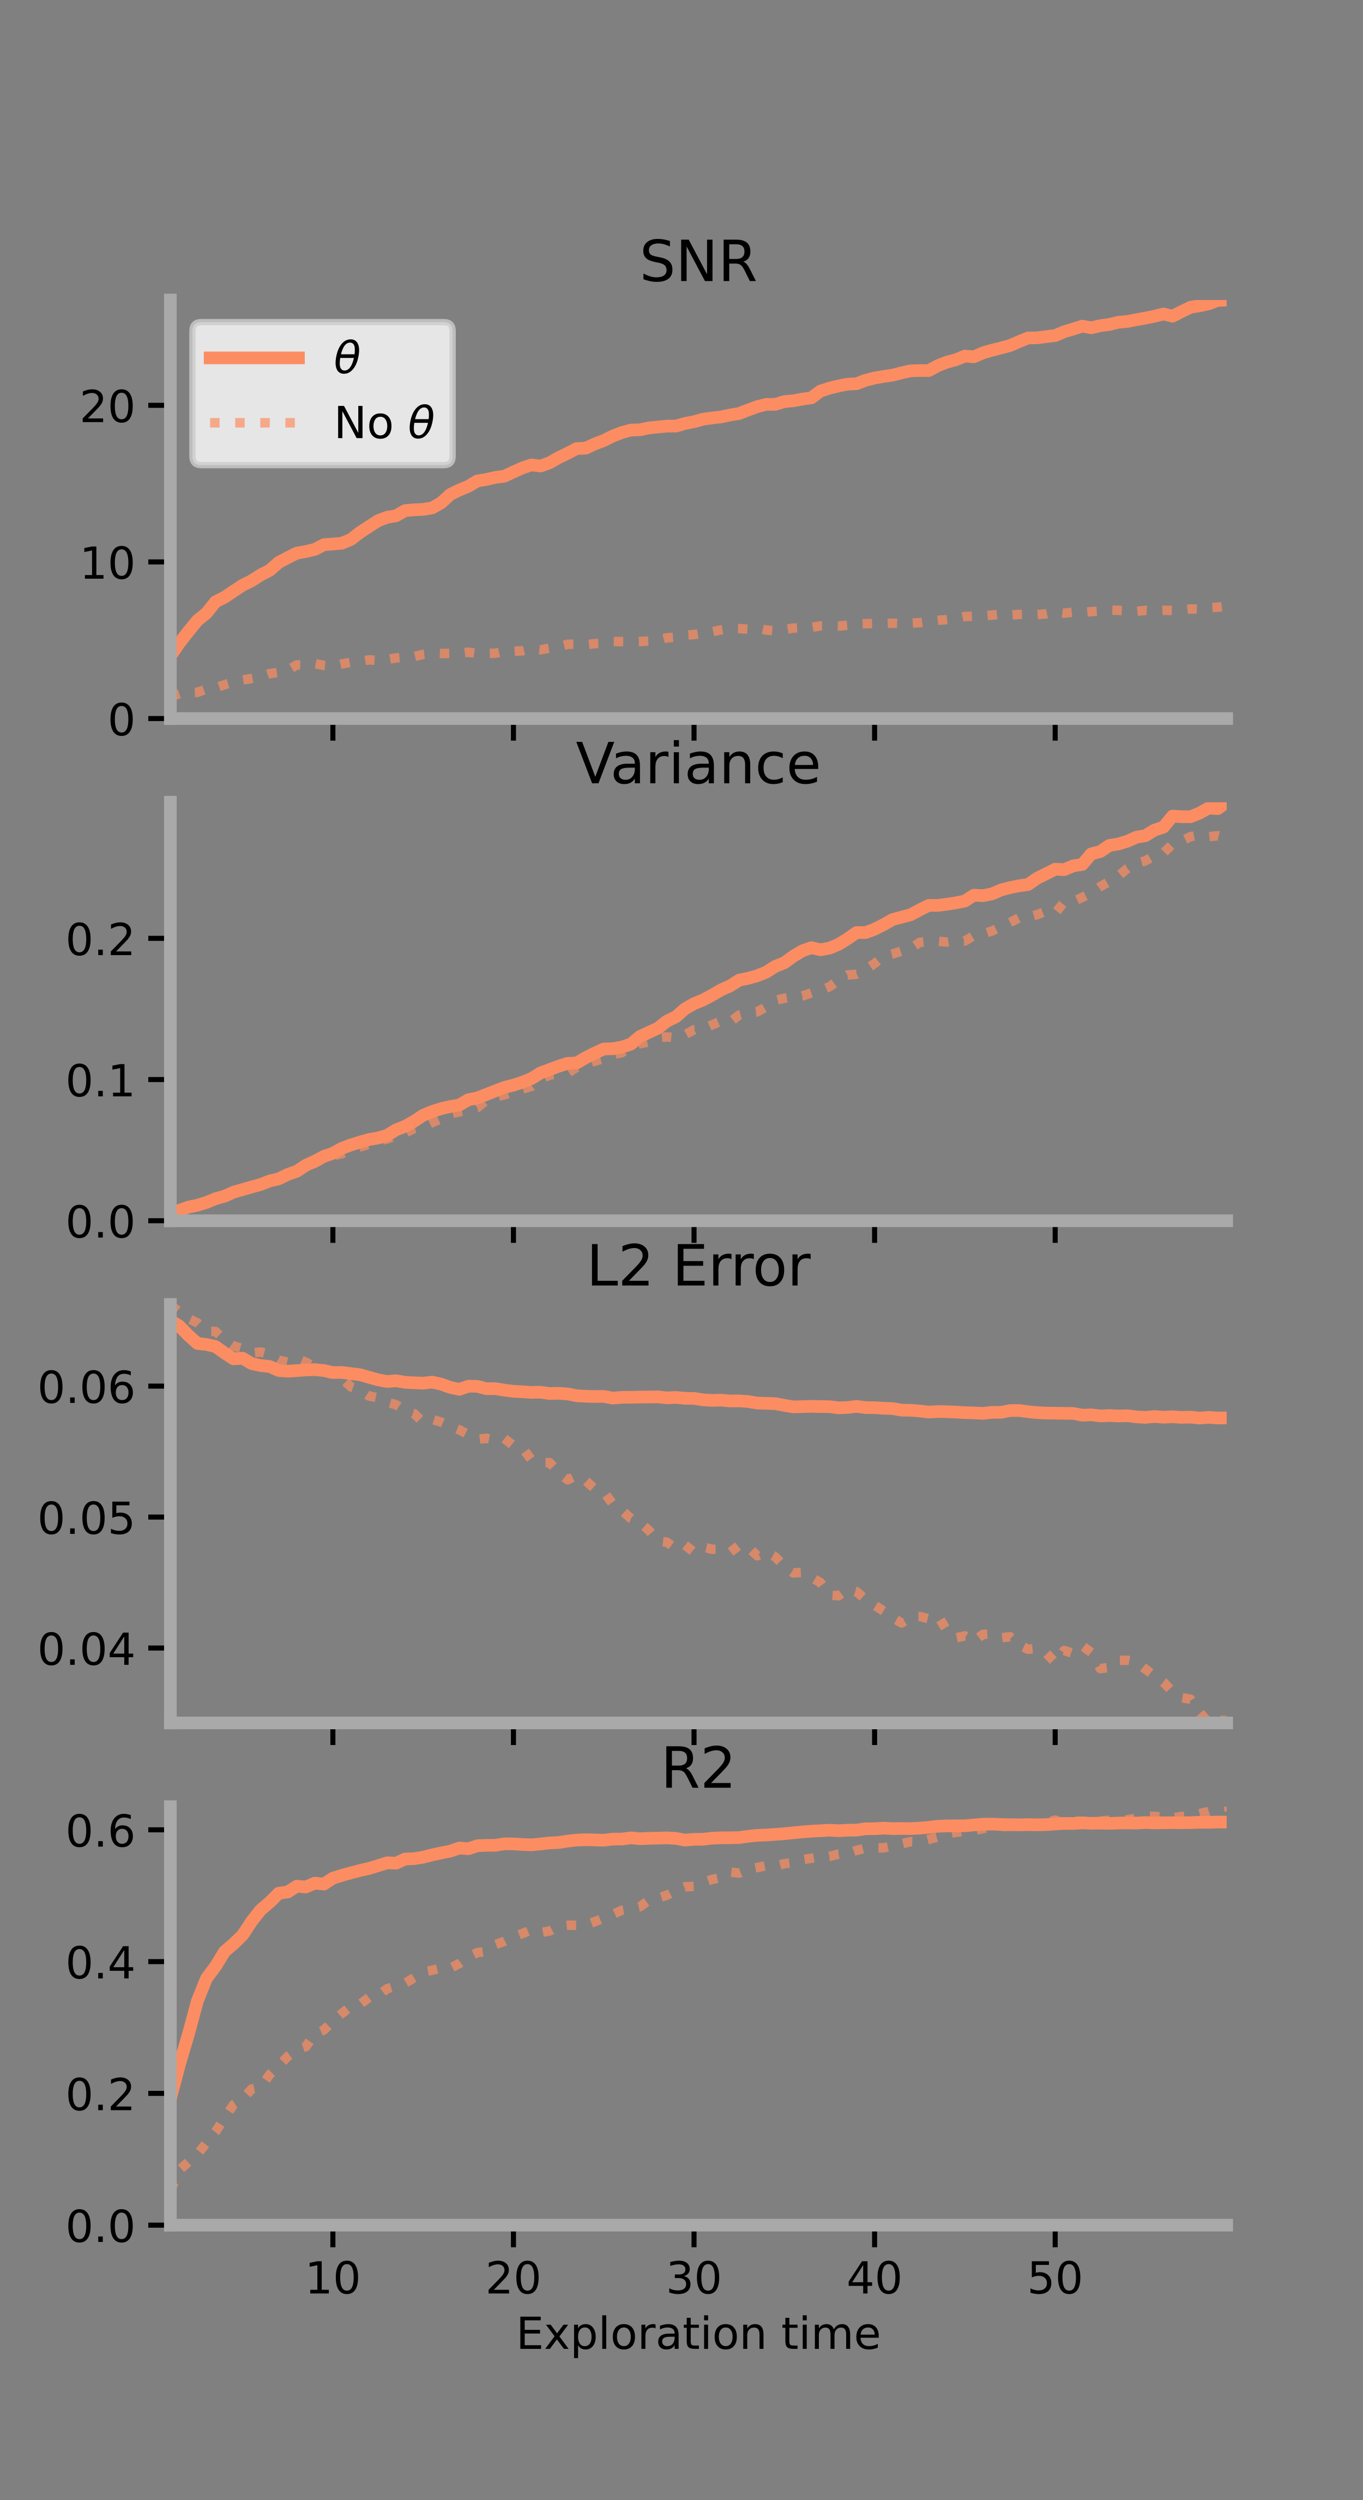 <?xml version="1.0" encoding="utf-8" standalone="no"?>
<!DOCTYPE svg PUBLIC "-//W3C//DTD SVG 1.1//EN"
  "http://www.w3.org/Graphics/SVG/1.1/DTD/svg11.dtd">
<!-- Created with matplotlib (https://matplotlib.org/) -->
<svg height="396pt" version="1.1" viewBox="0 0 216 396" width="216pt" xmlns="http://www.w3.org/2000/svg" xmlns:xlink="http://www.w3.org/1999/xlink">
 <rect x="0" y="0" width="216" height="396" fill="#808080" stroke="none"/>
 <defs>
  <style type="text/css">*{stroke-linecap:butt;stroke-linejoin:round;}</style>
 </defs>
 <g id="figure_1">
  <g id="patch_1">
   <path d="M 0 396 
L 216 396 
L 216 0 
L 0 0 
z
" style="fill:none;"/>
  </g>
  <g id="axes_1">
   <g id="patch_2">
    <path d="M 27 113.807 
L 194.4 113.807 
L 194.4 47.52 
L 27 47.52 
z
" style="fill:none;"/>
   </g>
   <g id="matplotlib.axis_1">
    <g id="xtick_1">
     <g id="line2d_1">
      <defs>
       <path d="M 0 0 
L 0 3.5 
" id="m70cb0d9157" style="stroke:#000000;stroke-width:0.8;"/>
      </defs>
      <g>
       <use style="stroke:#000000;stroke-width:0.8;" x="52.754" xlink:href="#m70cb0d9157" y="113.807"/>
      </g>
     </g>
    </g>
    <g id="xtick_2">
     <g id="line2d_2">
      <g>
       <use style="stroke:#000000;stroke-width:0.8;" x="81.369" xlink:href="#m70cb0d9157" y="113.807"/>
      </g>
     </g>
    </g>
    <g id="xtick_3">
     <g id="line2d_3">
      <g>
       <use style="stroke:#000000;stroke-width:0.8;" x="109.985" xlink:href="#m70cb0d9157" y="113.807"/>
      </g>
     </g>
    </g>
    <g id="xtick_4">
     <g id="line2d_4">
      <g>
       <use style="stroke:#000000;stroke-width:0.8;" x="138.6" xlink:href="#m70cb0d9157" y="113.807"/>
      </g>
     </g>
    </g>
    <g id="xtick_5">
     <g id="line2d_5">
      <g>
       <use style="stroke:#000000;stroke-width:0.8;" x="167.216" xlink:href="#m70cb0d9157" y="113.807"/>
      </g>
     </g>
    </g>
   </g>
   <g id="matplotlib.axis_2">
    <g id="ytick_1">
     <g id="line2d_6">
      <defs>
       <path d="M 0 0 
L -3.5 0 
" id="m2d9f7e4cf6" style="stroke:#000000;stroke-width:0.8;"/>
      </defs>
      <g>
       <use style="stroke:#000000;stroke-width:0.8;" x="27" xlink:href="#m2d9f7e4cf6" y="113.807"/>
      </g>
     </g>
     <g id="text_1">
      <!-- 0 -->
      <g transform="translate(17.046 116.466)scale(0.07 -0.07)">
       <defs>
        <path d="M 31.781 66.406 
Q 24.172 66.406 20.328 58.906 
Q 16.5 51.422 16.5 36.375 
Q 16.5 21.391 20.328 13.891 
Q 24.172 6.391 31.781 6.391 
Q 39.453 6.391 43.281 13.891 
Q 47.125 21.391 47.125 36.375 
Q 47.125 51.422 43.281 58.906 
Q 39.453 66.406 31.781 66.406 
z
M 31.781 74.219 
Q 44.047 74.219 50.516 64.516 
Q 56.984 54.828 56.984 36.375 
Q 56.984 17.969 50.516 8.266 
Q 44.047 -1.422 31.781 -1.422 
Q 19.531 -1.422 13.062 8.266 
Q 6.594 17.969 6.594 36.375 
Q 6.594 54.828 13.062 64.516 
Q 19.531 74.219 31.781 74.219 
z
" id="DejaVuSans-48"/>
       </defs>
       <use xlink:href="#DejaVuSans-48"/>
      </g>
     </g>
    </g>
    <g id="ytick_2">
     <g id="line2d_7">
      <g>
       <use style="stroke:#000000;stroke-width:0.8;" x="27" xlink:href="#m2d9f7e4cf6" y="89.002"/>
      </g>
     </g>
     <g id="text_2">
      <!-- 10 -->
      <g transform="translate(12.592 91.661)scale(0.07 -0.07)">
       <defs>
        <path d="M 12.406 8.297 
L 28.516 8.297 
L 28.516 63.922 
L 10.984 60.406 
L 10.984 69.391 
L 28.422 72.906 
L 38.281 72.906 
L 38.281 8.297 
L 54.391 8.297 
L 54.391 0 
L 12.406 0 
z
" id="DejaVuSans-49"/>
       </defs>
       <use xlink:href="#DejaVuSans-49"/>
       <use x="63.623" xlink:href="#DejaVuSans-48"/>
      </g>
     </g>
    </g>
    <g id="ytick_3">
     <g id="line2d_8">
      <g>
       <use style="stroke:#000000;stroke-width:0.8;" x="27" xlink:href="#m2d9f7e4cf6" y="64.197"/>
      </g>
     </g>
     <g id="text_3">
      <!-- 20 -->
      <g transform="translate(12.592 66.856)scale(0.07 -0.07)">
       <defs>
        <path d="M 19.188 8.297 
L 53.609 8.297 
L 53.609 0 
L 7.328 0 
L 7.328 8.297 
Q 12.938 14.109 22.625 23.891 
Q 32.328 33.688 34.812 36.531 
Q 39.547 41.844 41.422 45.531 
Q 43.312 49.219 43.312 52.781 
Q 43.312 58.594 39.234 62.25 
Q 35.156 65.922 28.609 65.922 
Q 23.969 65.922 18.812 64.312 
Q 13.672 62.703 7.812 59.422 
L 7.812 69.391 
Q 13.766 71.781 18.938 73 
Q 24.125 74.219 28.422 74.219 
Q 39.75 74.219 46.484 68.547 
Q 53.219 62.891 53.219 53.422 
Q 53.219 48.922 51.531 44.891 
Q 49.859 40.875 45.406 35.406 
Q 44.188 33.984 37.641 27.219 
Q 31.109 20.453 19.188 8.297 
z
" id="DejaVuSans-50"/>
       </defs>
       <use xlink:href="#DejaVuSans-50"/>
       <use x="63.623" xlink:href="#DejaVuSans-48"/>
      </g>
     </g>
    </g>
   </g>
   <g id="line2d_9">
    <path clip-path="url(#pdca109e209)" d="M 27 103.911 
L 28.431 101.847 
L 29.861 100.01 
L 31.292 98.264 
L 32.723 97.11 
L 34.154 95.317 
L 35.584 94.597 
L 37.015 93.638 
L 38.446 92.696 
L 39.877 91.98 
L 41.307 91.067 
L 42.738 90.328 
L 44.169 89.077 
L 45.6 88.326 
L 47.03 87.608 
L 48.461 87.353 
L 49.892 87.022 
L 51.323 86.268 
L 52.754 86.167 
L 54.184 86.033 
L 55.615 85.436 
L 57.046 84.332 
L 58.477 83.401 
L 59.907 82.481 
L 61.338 81.928 
L 62.769 81.695 
L 64.2 80.87 
L 65.63 80.748 
L 67.061 80.681 
L 68.492 80.445 
L 69.923 79.635 
L 71.354 78.319 
L 72.784 77.612 
L 74.215 77.029 
L 75.646 76.174 
L 77.077 75.945 
L 78.508 75.615 
L 79.938 75.425 
L 81.369 74.752 
L 82.8 74.112 
L 84.231 73.634 
L 85.661 73.819 
L 87.092 73.298 
L 88.523 72.484 
L 89.954 71.797 
L 91.384 71.047 
L 92.815 70.986 
L 94.246 70.322 
L 95.677 69.774 
L 97.107 69.067 
L 98.538 68.51 
L 99.969 68.119 
L 101.4 68.075 
L 102.83 67.775 
L 104.261 67.635 
L 105.692 67.487 
L 107.123 67.486 
L 108.554 67.072 
L 109.984 66.796 
L 111.415 66.397 
L 112.846 66.202 
L 114.277 66.032 
L 115.707 65.725 
L 117.138 65.496 
L 118.569 64.933 
L 120 64.413 
L 121.431 64.045 
L 122.861 64.05 
L 124.292 63.605 
L 125.723 63.484 
L 127.154 63.213 
L 128.584 63.012 
L 130.015 61.946 
L 131.446 61.48 
L 132.877 61.132 
L 134.308 60.847 
L 135.738 60.785 
L 137.169 60.236 
L 138.6 59.869 
L 140.031 59.629 
L 141.461 59.419 
L 142.892 59.05 
L 144.323 58.732 
L 145.754 58.688 
L 147.185 58.694 
L 148.615 57.922 
L 150.046 57.36 
L 151.477 56.976 
L 152.907 56.4 
L 154.338 56.513 
L 155.769 55.888 
L 157.2 55.472 
L 158.631 55.115 
L 160.061 54.733 
L 161.492 54.113 
L 162.923 53.532 
L 164.354 53.505 
L 165.784 53.325 
L 167.215 53.147 
L 168.646 52.542 
L 170.077 52.116 
L 171.508 51.658 
L 172.938 51.919 
L 174.369 51.586 
L 175.8 51.397 
L 177.231 51.044 
L 178.662 50.917 
L 180.092 50.637 
L 181.523 50.382 
L 182.954 50.087 
L 184.385 49.731 
L 185.816 50.083 
L 187.246 49.354 
L 188.677 48.661 
L 190.108 48.438 
L 191.538 48.124 
L 192.969 47.588 
L 194.4 47.52 
" style="fill:none;stroke:#fc8d62;stroke-linecap:square;stroke-width:2;"/>
   </g>
   <g id="line2d_10">
    <path clip-path="url(#pdca109e209)" d="M 27 110.363 
L 28.431 109.864 
L 29.861 109.696 
L 31.292 109.656 
L 32.723 109.127 
L 34.154 108.96 
L 35.584 108.45 
L 37.015 108.043 
L 38.446 107.703 
L 39.877 107.464 
L 41.307 107.181 
L 42.738 106.686 
L 44.169 106.494 
L 45.6 106.158 
L 47.03 105.309 
L 48.461 105.337 
L 49.892 105.118 
L 51.323 105.391 
L 52.754 105.492 
L 54.184 105.156 
L 55.615 104.898 
L 57.046 104.754 
L 58.477 104.512 
L 59.907 104.601 
L 61.338 104.446 
L 62.769 104.211 
L 64.2 104.07 
L 65.63 103.99 
L 67.061 103.643 
L 68.492 103.466 
L 69.923 103.516 
L 71.354 103.484 
L 72.784 103.515 
L 74.215 103.298 
L 75.646 103.523 
L 77.077 103.511 
L 78.508 103.472 
L 79.938 103.158 
L 81.369 103.154 
L 82.8 103.077 
L 84.231 102.744 
L 85.661 102.918 
L 87.092 102.649 
L 88.523 102.416 
L 89.954 102.05 
L 91.384 102.008 
L 92.815 102.126 
L 94.246 101.946 
L 95.677 101.896 
L 97.107 101.603 
L 98.538 101.62 
L 99.969 101.608 
L 101.4 101.604 
L 102.83 101.533 
L 104.261 101.413 
L 105.692 101.019 
L 107.123 100.927 
L 108.554 100.611 
L 109.984 100.507 
L 111.415 100.267 
L 112.846 100.064 
L 114.277 99.756 
L 115.707 99.511 
L 117.138 99.557 
L 118.569 99.657 
L 120 99.502 
L 121.431 99.79 
L 122.861 99.905 
L 124.292 99.727 
L 125.723 99.482 
L 127.154 99.428 
L 128.584 99.358 
L 130.015 99.143 
L 131.446 99.133 
L 132.877 99.166 
L 134.308 99.028 
L 135.738 98.805 
L 137.169 98.783 
L 138.6 98.757 
L 140.031 98.783 
L 141.461 98.711 
L 142.892 98.779 
L 144.323 98.703 
L 145.754 98.622 
L 147.185 98.411 
L 148.615 98.252 
L 150.046 98.135 
L 151.477 97.959 
L 152.907 97.652 
L 154.338 97.593 
L 155.769 97.547 
L 157.2 97.418 
L 158.631 97.298 
L 160.061 97.407 
L 161.492 97.319 
L 162.923 97.298 
L 164.354 97.339 
L 165.784 97.227 
L 167.215 96.919 
L 168.646 97.121 
L 170.077 96.954 
L 171.508 97.011 
L 172.938 96.876 
L 174.369 96.78 
L 175.8 96.642 
L 177.231 96.665 
L 178.662 96.741 
L 180.092 96.828 
L 181.523 96.677 
L 182.954 96.742 
L 184.385 96.664 
L 185.816 96.69 
L 187.246 96.609 
L 188.677 96.455 
L 190.108 96.475 
L 191.538 96.263 
L 192.969 96.178 
L 194.4 95.97 
" style="fill:none;stroke:#fc8d62;stroke-dasharray:1.5,2.475;stroke-dashoffset:0;stroke-opacity:0.7;stroke-width:1.5;"/>
   </g>
   <g id="patch_3">
    <path d="M 27 113.807 
L 27 47.52 
" style="fill:none;stroke:#a9a9a9;stroke-linecap:square;stroke-linejoin:miter;stroke-width:2;"/>
   </g>
   <g id="patch_4">
    <path d="M 194.4 113.807 
L 194.4 47.52 
" style="fill:none;"/>
   </g>
   <g id="patch_5">
    <path d="M 27 113.807 
L 194.4 113.807 
" style="fill:none;stroke:#a9a9a9;stroke-linecap:square;stroke-linejoin:miter;stroke-width:2;"/>
   </g>
   <g id="patch_6">
    <path d="M 27 47.52 
L 194.4 47.52 
" style="fill:none;"/>
   </g>
   <g id="text_4">
    <!-- SNR -->
    <g transform="translate(101.35 44.52)scale(0.09 -0.09)">
     <defs>
      <path d="M 53.516 70.516 
L 53.516 60.891 
Q 47.906 63.578 42.922 64.891 
Q 37.938 66.219 33.297 66.219 
Q 25.25 66.219 20.875 63.094 
Q 16.5 59.969 16.5 54.203 
Q 16.5 49.359 19.406 46.891 
Q 22.312 44.438 30.422 42.922 
L 36.375 41.703 
Q 47.406 39.594 52.656 34.297 
Q 57.906 29 57.906 20.125 
Q 57.906 9.516 50.797 4.047 
Q 43.703 -1.422 29.984 -1.422 
Q 24.812 -1.422 18.969 -0.25 
Q 13.141 0.922 6.891 3.219 
L 6.891 13.375 
Q 12.891 10.016 18.656 8.297 
Q 24.422 6.594 29.984 6.594 
Q 38.422 6.594 43.016 9.906 
Q 47.609 13.234 47.609 19.391 
Q 47.609 24.75 44.312 27.781 
Q 41.016 30.812 33.5 32.328 
L 27.484 33.5 
Q 16.453 35.688 11.516 40.375 
Q 6.594 45.062 6.594 53.422 
Q 6.594 63.094 13.406 68.656 
Q 20.219 74.219 32.172 74.219 
Q 37.312 74.219 42.625 73.281 
Q 47.953 72.359 53.516 70.516 
z
" id="DejaVuSans-83"/>
      <path d="M 9.812 72.906 
L 23.094 72.906 
L 55.422 11.922 
L 55.422 72.906 
L 64.984 72.906 
L 64.984 0 
L 51.703 0 
L 19.391 60.984 
L 19.391 0 
L 9.812 0 
z
" id="DejaVuSans-78"/>
      <path d="M 44.391 34.188 
Q 47.562 33.109 50.562 29.594 
Q 53.562 26.078 56.594 19.922 
L 66.609 0 
L 56 0 
L 46.688 18.703 
Q 43.062 26.031 39.672 28.422 
Q 36.281 30.812 30.422 30.812 
L 19.672 30.812 
L 19.672 0 
L 9.812 0 
L 9.812 72.906 
L 32.078 72.906 
Q 44.578 72.906 50.734 67.672 
Q 56.891 62.453 56.891 51.906 
Q 56.891 45.016 53.688 40.469 
Q 50.484 35.938 44.391 34.188 
z
M 19.672 64.797 
L 19.672 38.922 
L 32.078 38.922 
Q 39.203 38.922 42.844 42.219 
Q 46.484 45.516 46.484 51.906 
Q 46.484 58.297 42.844 61.547 
Q 39.203 64.797 32.078 64.797 
z
" id="DejaVuSans-82"/>
     </defs>
     <use xlink:href="#DejaVuSans-83"/>
     <use x="63.477" xlink:href="#DejaVuSans-78"/>
     <use x="138.281" xlink:href="#DejaVuSans-82"/>
    </g>
   </g>
   <g id="legend_1">
    <g id="patch_7">
     <path d="M 31.9 73.669 
L 70.33 73.669 
Q 71.73 73.669 71.73 72.269 
L 71.73 52.42 
Q 71.73 51.02 70.33 51.02 
L 31.9 51.02 
Q 30.5 51.02 30.5 52.42 
L 30.5 72.269 
Q 30.5 73.669 31.9 73.669 
z
" style="fill:#ffffff;opacity:0.8;stroke:#cccccc;stroke-linejoin:miter;"/>
    </g>
    <g id="line2d_11">
     <path d="M 33.3 56.689 
L 47.3 56.689 
" style="fill:none;stroke:#fc8d62;stroke-linecap:square;stroke-width:2;"/>
    </g>
    <g id="line2d_12"/>
    <g id="text_5">
     <!-- $\theta$ -->
     <g transform="translate(52.9 59.139)scale(0.07 -0.07)">
      <defs>
       <path d="M 45.516 34.672 
L 14.453 34.672 
Q 12.359 20.062 14.5 13.875 
Q 17.188 6.25 24.469 6.25 
Q 31.781 6.25 37.359 13.922 
Q 42.234 20.656 45.516 34.672 
z
M 47.016 42.969 
Q 48.344 56.844 46.625 61.719 
Q 43.953 69.438 36.766 69.438 
Q 29.297 69.438 23.828 61.812 
Q 19.531 55.672 16.156 42.969 
z
M 38.188 76.766 
Q 49.906 76.766 54.594 66.406 
Q 59.281 56.109 55.719 37.844 
Q 52.203 19.625 43.453 9.281 
Q 34.766 -1.125 23.047 -1.125 
Q 11.281 -1.125 6.641 9.281 
Q 2 19.625 5.516 37.844 
Q 9.078 56.109 17.719 66.406 
Q 26.422 76.766 38.188 76.766 
z
" id="DejaVuSans-Oblique-952"/>
      </defs>
      <use transform="translate(0 0.234)" xlink:href="#DejaVuSans-Oblique-952"/>
     </g>
    </g>
    <g id="line2d_13">
     <path d="M 33.3 66.964 
L 47.3 66.964 
" style="fill:none;stroke:#fc8d62;stroke-dasharray:1.5,2.475;stroke-dashoffset:0;stroke-opacity:0.7;stroke-width:1.5;"/>
    </g>
    <g id="line2d_14"/>
    <g id="text_6">
     <!-- No $\theta$ -->
     <g transform="translate(52.9 69.414)scale(0.07 -0.07)">
      <defs>
       <path d="M 30.609 48.391 
Q 23.391 48.391 19.188 42.75 
Q 14.984 37.109 14.984 27.297 
Q 14.984 17.484 19.156 11.844 
Q 23.344 6.203 30.609 6.203 
Q 37.797 6.203 41.984 11.859 
Q 46.188 17.531 46.188 27.297 
Q 46.188 37.016 41.984 42.703 
Q 37.797 48.391 30.609 48.391 
z
M 30.609 56 
Q 42.328 56 49.016 48.375 
Q 55.719 40.766 55.719 27.297 
Q 55.719 13.875 49.016 6.219 
Q 42.328 -1.422 30.609 -1.422 
Q 18.844 -1.422 12.172 6.219 
Q 5.516 13.875 5.516 27.297 
Q 5.516 40.766 12.172 48.375 
Q 18.844 56 30.609 56 
z
" id="DejaVuSans-111"/>
       <path id="DejaVuSans-32"/>
      </defs>
      <use transform="translate(0 0.234)" xlink:href="#DejaVuSans-78"/>
      <use transform="translate(74.805 0.234)" xlink:href="#DejaVuSans-111"/>
      <use transform="translate(135.986 0.234)" xlink:href="#DejaVuSans-32"/>
      <use transform="translate(167.773 0.234)" xlink:href="#DejaVuSans-Oblique-952"/>
     </g>
    </g>
   </g>
  </g>
  <g id="axes_2">
   <g id="patch_8">
    <path d="M 27 193.351 
L 194.4 193.351 
L 194.4 127.064 
L 27 127.064 
z
" style="fill:none;"/>
   </g>
   <g id="matplotlib.axis_3">
    <g id="xtick_6">
     <g id="line2d_15">
      <g>
       <use style="stroke:#000000;stroke-width:0.8;" x="52.754" xlink:href="#m70cb0d9157" y="193.351"/>
      </g>
     </g>
    </g>
    <g id="xtick_7">
     <g id="line2d_16">
      <g>
       <use style="stroke:#000000;stroke-width:0.8;" x="81.369" xlink:href="#m70cb0d9157" y="193.351"/>
      </g>
     </g>
    </g>
    <g id="xtick_8">
     <g id="line2d_17">
      <g>
       <use style="stroke:#000000;stroke-width:0.8;" x="109.985" xlink:href="#m70cb0d9157" y="193.351"/>
      </g>
     </g>
    </g>
    <g id="xtick_9">
     <g id="line2d_18">
      <g>
       <use style="stroke:#000000;stroke-width:0.8;" x="138.6" xlink:href="#m70cb0d9157" y="193.351"/>
      </g>
     </g>
    </g>
    <g id="xtick_10">
     <g id="line2d_19">
      <g>
       <use style="stroke:#000000;stroke-width:0.8;" x="167.216" xlink:href="#m70cb0d9157" y="193.351"/>
      </g>
     </g>
    </g>
   </g>
   <g id="matplotlib.axis_4">
    <g id="ytick_4">
     <g id="line2d_20">
      <g>
       <use style="stroke:#000000;stroke-width:0.8;" x="27" xlink:href="#m2d9f7e4cf6" y="193.351"/>
      </g>
     </g>
     <g id="text_7">
      <!-- 0.0 -->
      <g transform="translate(10.368 196.011)scale(0.07 -0.07)">
       <defs>
        <path d="M 10.688 12.406 
L 21 12.406 
L 21 0 
L 10.688 0 
z
" id="DejaVuSans-46"/>
       </defs>
       <use xlink:href="#DejaVuSans-48"/>
       <use x="63.623" xlink:href="#DejaVuSans-46"/>
       <use x="95.41" xlink:href="#DejaVuSans-48"/>
      </g>
     </g>
    </g>
    <g id="ytick_5">
     <g id="line2d_21">
      <g>
       <use style="stroke:#000000;stroke-width:0.8;" x="27" xlink:href="#m2d9f7e4cf6" y="170.987"/>
      </g>
     </g>
     <g id="text_8">
      <!-- 0.1 -->
      <g transform="translate(10.368 173.646)scale(0.07 -0.07)">
       <use xlink:href="#DejaVuSans-48"/>
       <use x="63.623" xlink:href="#DejaVuSans-46"/>
       <use x="95.41" xlink:href="#DejaVuSans-49"/>
      </g>
     </g>
    </g>
    <g id="ytick_6">
     <g id="line2d_22">
      <g>
       <use style="stroke:#000000;stroke-width:0.8;" x="27" xlink:href="#m2d9f7e4cf6" y="148.622"/>
      </g>
     </g>
     <g id="text_9">
      <!-- 0.2 -->
      <g transform="translate(10.368 151.281)scale(0.07 -0.07)">
       <use xlink:href="#DejaVuSans-48"/>
       <use x="63.623" xlink:href="#DejaVuSans-46"/>
       <use x="95.41" xlink:href="#DejaVuSans-50"/>
      </g>
     </g>
    </g>
   </g>
   <g id="line2d_23">
    <path clip-path="url(#p122c0590b7)" d="M 27 192.204 
L 28.431 191.707 
L 29.861 191.189 
L 31.292 190.895 
L 32.723 190.454 
L 34.154 189.861 
L 35.584 189.467 
L 37.015 188.825 
L 38.446 188.41 
L 39.877 188 
L 41.307 187.608 
L 42.738 187.05 
L 44.169 186.719 
L 45.6 186.02 
L 47.03 185.515 
L 48.461 184.573 
L 49.892 183.923 
L 51.323 183.158 
L 52.754 182.67 
L 54.184 181.878 
L 55.615 181.341 
L 57.046 180.892 
L 58.477 180.495 
L 59.907 180.242 
L 61.338 179.831 
L 62.769 178.945 
L 64.2 178.394 
L 65.63 177.589 
L 67.061 176.645 
L 68.492 176.047 
L 69.923 175.588 
L 71.354 175.259 
L 72.784 175.026 
L 74.215 174.188 
L 75.646 173.903 
L 77.077 173.35 
L 78.508 172.785 
L 79.938 172.231 
L 81.369 171.873 
L 82.8 171.405 
L 84.231 170.827 
L 85.661 169.94 
L 87.092 169.404 
L 88.523 168.877 
L 89.954 168.421 
L 91.384 168.367 
L 92.815 167.525 
L 94.246 166.804 
L 95.677 166.147 
L 97.107 166.107 
L 98.538 165.85 
L 99.969 165.383 
L 101.4 164.175 
L 102.83 163.509 
L 104.261 162.847 
L 105.692 161.732 
L 107.123 161.042 
L 108.554 159.781 
L 109.984 158.968 
L 111.415 158.381 
L 112.846 157.622 
L 114.277 156.786 
L 115.707 156.153 
L 117.138 155.239 
L 118.569 154.956 
L 120 154.546 
L 121.431 153.975 
L 122.861 153.063 
L 124.292 152.501 
L 125.723 151.459 
L 127.154 150.603 
L 128.584 150.101 
L 130.015 150.435 
L 131.446 150.176 
L 132.877 149.584 
L 134.308 148.702 
L 135.738 147.704 
L 137.169 147.709 
L 138.6 147.175 
L 140.031 146.454 
L 141.461 145.638 
L 142.892 145.264 
L 144.323 144.879 
L 145.754 144.106 
L 147.185 143.402 
L 148.615 143.408 
L 150.046 143.22 
L 151.477 142.999 
L 152.907 142.716 
L 154.338 141.784 
L 155.769 141.869 
L 157.2 141.584 
L 158.631 140.962 
L 160.061 140.586 
L 161.492 140.297 
L 162.923 140.104 
L 164.354 139.102 
L 165.784 138.4 
L 167.215 137.673 
L 168.646 137.745 
L 170.077 137.136 
L 171.508 136.923 
L 172.938 135.241 
L 174.369 134.879 
L 175.8 133.906 
L 177.231 133.682 
L 178.662 133.239 
L 180.092 132.605 
L 181.523 132.362 
L 182.954 131.482 
L 184.385 131.007 
L 185.816 129.258 
L 187.246 129.358 
L 188.677 129.359 
L 190.108 128.782 
L 191.538 127.979 
L 192.969 128.085 
L 194.4 127.064 
" style="fill:none;stroke:#fc8d62;stroke-linecap:square;stroke-width:2;"/>
   </g>
   <g id="line2d_24">
    <path clip-path="url(#p122c0590b7)" d="M 27 192.402 
L 28.431 191.938 
L 29.861 191.463 
L 31.292 190.955 
L 32.723 190.443 
L 34.154 189.989 
L 35.584 189.544 
L 37.015 188.923 
L 38.446 188.449 
L 39.877 188.036 
L 41.307 187.383 
L 42.738 187.111 
L 44.169 186.465 
L 45.6 185.901 
L 47.03 185.358 
L 48.461 184.745 
L 49.892 184.253 
L 51.323 183.45 
L 52.754 183.057 
L 54.184 182.74 
L 55.615 182.256 
L 57.046 181.682 
L 58.477 181.225 
L 59.907 180.678 
L 61.338 180.412 
L 62.769 179.88 
L 64.2 179.44 
L 65.63 178.767 
L 67.061 178.489 
L 68.492 177.792 
L 69.923 177.179 
L 71.354 176.466 
L 72.784 176.097 
L 74.215 175.834 
L 75.646 175.446 
L 77.077 174.267 
L 78.508 173.707 
L 79.938 173.422 
L 81.369 172.921 
L 82.8 172.482 
L 84.231 172.077 
L 85.661 170.893 
L 87.092 170.28 
L 88.523 170.122 
L 89.954 169.969 
L 91.384 169.051 
L 92.815 168.57 
L 94.246 168.077 
L 95.677 167.667 
L 97.107 167.041 
L 98.538 166.729 
L 99.969 165.788 
L 101.4 165.314 
L 102.83 165.032 
L 104.261 164.346 
L 105.692 164.227 
L 107.123 164.37 
L 108.554 163.877 
L 109.984 163.1 
L 111.415 163 
L 112.846 162.327 
L 114.277 161.708 
L 115.707 161.86 
L 117.138 160.765 
L 118.569 160.382 
L 120 160.268 
L 121.431 159.455 
L 122.861 158.465 
L 124.292 158.106 
L 125.723 157.861 
L 127.154 157.756 
L 128.584 157.259 
L 130.015 156.904 
L 131.446 156.292 
L 132.877 155.264 
L 134.308 154.423 
L 135.738 154.312 
L 137.169 153.573 
L 138.6 152.604 
L 140.031 151.424 
L 141.461 151.092 
L 142.892 150.633 
L 144.323 150.213 
L 145.754 149.254 
L 147.185 149.107 
L 148.615 149.079 
L 150.046 149.211 
L 151.477 148.978 
L 152.907 149.036 
L 154.338 148.182 
L 155.769 147.915 
L 157.2 147.465 
L 158.631 146.77 
L 160.061 146.12 
L 161.492 145.368 
L 162.923 145.265 
L 164.354 144.865 
L 165.784 144.303 
L 167.215 144.656 
L 168.646 142.865 
L 170.077 142.794 
L 171.508 142.137 
L 172.938 141.442 
L 174.369 140.425 
L 175.8 139.615 
L 177.231 138.77 
L 178.662 137.539 
L 180.092 136.729 
L 181.523 136.349 
L 182.954 135.486 
L 184.385 135.095 
L 185.816 133.699 
L 187.246 133.207 
L 188.677 132.513 
L 190.108 132.242 
L 191.538 132.518 
L 192.969 132.375 
L 194.4 132.779 
" style="fill:none;stroke:#fc8d62;stroke-dasharray:1.5,2.475;stroke-dashoffset:0;stroke-opacity:0.7;stroke-width:1.5;"/>
   </g>
   <g id="patch_9">
    <path d="M 27 193.351 
L 27 127.064 
" style="fill:none;stroke:#a9a9a9;stroke-linecap:square;stroke-linejoin:miter;stroke-width:2;"/>
   </g>
   <g id="patch_10">
    <path d="M 194.4 193.351 
L 194.4 127.064 
" style="fill:none;"/>
   </g>
   <g id="patch_11">
    <path d="M 27 193.351 
L 194.4 193.351 
" style="fill:none;stroke:#a9a9a9;stroke-linecap:square;stroke-linejoin:miter;stroke-width:2;"/>
   </g>
   <g id="patch_12">
    <path d="M 27 127.064 
L 194.4 127.064 
" style="fill:none;"/>
   </g>
   <g id="text_10">
    <!-- Variance -->
    <g transform="translate(91.26 124.064)scale(0.09 -0.09)">
     <defs>
      <path d="M 28.609 0 
L 0.781 72.906 
L 11.078 72.906 
L 34.188 11.531 
L 57.328 72.906 
L 67.578 72.906 
L 39.797 0 
z
" id="DejaVuSans-86"/>
      <path d="M 34.281 27.484 
Q 23.391 27.484 19.188 25 
Q 14.984 22.516 14.984 16.5 
Q 14.984 11.719 18.141 8.906 
Q 21.297 6.109 26.703 6.109 
Q 34.188 6.109 38.703 11.406 
Q 43.219 16.703 43.219 25.484 
L 43.219 27.484 
z
M 52.203 31.203 
L 52.203 0 
L 43.219 0 
L 43.219 8.297 
Q 40.141 3.328 35.547 0.953 
Q 30.953 -1.422 24.312 -1.422 
Q 15.922 -1.422 10.953 3.297 
Q 6 8.016 6 15.922 
Q 6 25.141 12.172 29.828 
Q 18.359 34.516 30.609 34.516 
L 43.219 34.516 
L 43.219 35.406 
Q 43.219 41.609 39.141 45 
Q 35.062 48.391 27.688 48.391 
Q 23 48.391 18.547 47.266 
Q 14.109 46.141 10.016 43.891 
L 10.016 52.203 
Q 14.938 54.109 19.578 55.047 
Q 24.219 56 28.609 56 
Q 40.484 56 46.344 49.844 
Q 52.203 43.703 52.203 31.203 
z
" id="DejaVuSans-97"/>
      <path d="M 41.109 46.297 
Q 39.594 47.172 37.812 47.578 
Q 36.031 48 33.891 48 
Q 26.266 48 22.188 43.047 
Q 18.109 38.094 18.109 28.812 
L 18.109 0 
L 9.078 0 
L 9.078 54.688 
L 18.109 54.688 
L 18.109 46.188 
Q 20.953 51.172 25.484 53.578 
Q 30.031 56 36.531 56 
Q 37.453 56 38.578 55.875 
Q 39.703 55.766 41.062 55.516 
z
" id="DejaVuSans-114"/>
      <path d="M 9.422 54.688 
L 18.406 54.688 
L 18.406 0 
L 9.422 0 
z
M 9.422 75.984 
L 18.406 75.984 
L 18.406 64.594 
L 9.422 64.594 
z
" id="DejaVuSans-105"/>
      <path d="M 54.891 33.016 
L 54.891 0 
L 45.906 0 
L 45.906 32.719 
Q 45.906 40.484 42.875 44.328 
Q 39.844 48.188 33.797 48.188 
Q 26.516 48.188 22.312 43.547 
Q 18.109 38.922 18.109 30.906 
L 18.109 0 
L 9.078 0 
L 9.078 54.688 
L 18.109 54.688 
L 18.109 46.188 
Q 21.344 51.125 25.703 53.562 
Q 30.078 56 35.797 56 
Q 45.219 56 50.047 50.172 
Q 54.891 44.344 54.891 33.016 
z
" id="DejaVuSans-110"/>
      <path d="M 48.781 52.594 
L 48.781 44.188 
Q 44.969 46.297 41.141 47.344 
Q 37.312 48.391 33.406 48.391 
Q 24.656 48.391 19.812 42.844 
Q 14.984 37.312 14.984 27.297 
Q 14.984 17.281 19.812 11.734 
Q 24.656 6.203 33.406 6.203 
Q 37.312 6.203 41.141 7.25 
Q 44.969 8.297 48.781 10.406 
L 48.781 2.094 
Q 45.016 0.344 40.984 -0.531 
Q 36.969 -1.422 32.422 -1.422 
Q 20.062 -1.422 12.781 6.344 
Q 5.516 14.109 5.516 27.297 
Q 5.516 40.672 12.859 48.328 
Q 20.219 56 33.016 56 
Q 37.156 56 41.109 55.141 
Q 45.062 54.297 48.781 52.594 
z
" id="DejaVuSans-99"/>
      <path d="M 56.203 29.594 
L 56.203 25.203 
L 14.891 25.203 
Q 15.484 15.922 20.484 11.062 
Q 25.484 6.203 34.422 6.203 
Q 39.594 6.203 44.453 7.469 
Q 49.312 8.734 54.109 11.281 
L 54.109 2.781 
Q 49.266 0.734 44.188 -0.344 
Q 39.109 -1.422 33.891 -1.422 
Q 20.797 -1.422 13.156 6.188 
Q 5.516 13.812 5.516 26.812 
Q 5.516 40.234 12.766 48.109 
Q 20.016 56 32.328 56 
Q 43.359 56 49.781 48.891 
Q 56.203 41.797 56.203 29.594 
z
M 47.219 32.234 
Q 47.125 39.594 43.094 43.984 
Q 39.062 48.391 32.422 48.391 
Q 24.906 48.391 20.391 44.141 
Q 15.875 39.891 15.188 32.172 
z
" id="DejaVuSans-101"/>
     </defs>
     <use xlink:href="#DejaVuSans-86"/>
     <use x="60.658" xlink:href="#DejaVuSans-97"/>
     <use x="121.938" xlink:href="#DejaVuSans-114"/>
     <use x="163.051" xlink:href="#DejaVuSans-105"/>
     <use x="190.834" xlink:href="#DejaVuSans-97"/>
     <use x="252.113" xlink:href="#DejaVuSans-110"/>
     <use x="315.492" xlink:href="#DejaVuSans-99"/>
     <use x="370.473" xlink:href="#DejaVuSans-101"/>
    </g>
   </g>
  </g>
  <g id="axes_3">
   <g id="patch_13">
    <path d="M 27 272.896 
L 194.4 272.896 
L 194.4 206.609 
L 27 206.609 
z
" style="fill:none;"/>
   </g>
   <g id="matplotlib.axis_5">
    <g id="xtick_11">
     <g id="line2d_25">
      <g>
       <use style="stroke:#000000;stroke-width:0.8;" x="52.754" xlink:href="#m70cb0d9157" y="272.896"/>
      </g>
     </g>
    </g>
    <g id="xtick_12">
     <g id="line2d_26">
      <g>
       <use style="stroke:#000000;stroke-width:0.8;" x="81.369" xlink:href="#m70cb0d9157" y="272.896"/>
      </g>
     </g>
    </g>
    <g id="xtick_13">
     <g id="line2d_27">
      <g>
       <use style="stroke:#000000;stroke-width:0.8;" x="109.985" xlink:href="#m70cb0d9157" y="272.896"/>
      </g>
     </g>
    </g>
    <g id="xtick_14">
     <g id="line2d_28">
      <g>
       <use style="stroke:#000000;stroke-width:0.8;" x="138.6" xlink:href="#m70cb0d9157" y="272.896"/>
      </g>
     </g>
    </g>
    <g id="xtick_15">
     <g id="line2d_29">
      <g>
       <use style="stroke:#000000;stroke-width:0.8;" x="167.216" xlink:href="#m70cb0d9157" y="272.896"/>
      </g>
     </g>
    </g>
   </g>
   <g id="matplotlib.axis_6">
    <g id="ytick_7">
     <g id="line2d_30">
      <g>
       <use style="stroke:#000000;stroke-width:0.8;" x="27" xlink:href="#m2d9f7e4cf6" y="261.03"/>
      </g>
     </g>
     <g id="text_11">
      <!-- 0.04 -->
      <g transform="translate(5.914 263.689)scale(0.07 -0.07)">
       <defs>
        <path d="M 37.797 64.312 
L 12.891 25.391 
L 37.797 25.391 
z
M 35.203 72.906 
L 47.609 72.906 
L 47.609 25.391 
L 58.016 25.391 
L 58.016 17.188 
L 47.609 17.188 
L 47.609 0 
L 37.797 0 
L 37.797 17.188 
L 4.891 17.188 
L 4.891 26.703 
z
" id="DejaVuSans-52"/>
       </defs>
       <use xlink:href="#DejaVuSans-48"/>
       <use x="63.623" xlink:href="#DejaVuSans-46"/>
       <use x="95.41" xlink:href="#DejaVuSans-48"/>
       <use x="159.033" xlink:href="#DejaVuSans-52"/>
      </g>
     </g>
    </g>
    <g id="ytick_8">
     <g id="line2d_31">
      <g>
       <use style="stroke:#000000;stroke-width:0.8;" x="27" xlink:href="#m2d9f7e4cf6" y="240.287"/>
      </g>
     </g>
     <g id="text_12">
      <!-- 0.05 -->
      <g transform="translate(5.914 242.947)scale(0.07 -0.07)">
       <defs>
        <path d="M 10.797 72.906 
L 49.516 72.906 
L 49.516 64.594 
L 19.828 64.594 
L 19.828 46.734 
Q 21.969 47.469 24.109 47.828 
Q 26.266 48.188 28.422 48.188 
Q 40.625 48.188 47.75 41.5 
Q 54.891 34.812 54.891 23.391 
Q 54.891 11.625 47.562 5.094 
Q 40.234 -1.422 26.906 -1.422 
Q 22.312 -1.422 17.547 -0.641 
Q 12.797 0.141 7.719 1.703 
L 7.719 11.625 
Q 12.109 9.234 16.797 8.062 
Q 21.484 6.891 26.703 6.891 
Q 35.156 6.891 40.078 11.328 
Q 45.016 15.766 45.016 23.391 
Q 45.016 31 40.078 35.438 
Q 35.156 39.891 26.703 39.891 
Q 22.75 39.891 18.812 39.016 
Q 14.891 38.141 10.797 36.281 
z
" id="DejaVuSans-53"/>
       </defs>
       <use xlink:href="#DejaVuSans-48"/>
       <use x="63.623" xlink:href="#DejaVuSans-46"/>
       <use x="95.41" xlink:href="#DejaVuSans-48"/>
       <use x="159.033" xlink:href="#DejaVuSans-53"/>
      </g>
     </g>
    </g>
    <g id="ytick_9">
     <g id="line2d_32">
      <g>
       <use style="stroke:#000000;stroke-width:0.8;" x="27" xlink:href="#m2d9f7e4cf6" y="219.545"/>
      </g>
     </g>
     <g id="text_13">
      <!-- 0.06 -->
      <g transform="translate(5.914 222.204)scale(0.07 -0.07)">
       <defs>
        <path d="M 33.016 40.375 
Q 26.375 40.375 22.484 35.828 
Q 18.609 31.297 18.609 23.391 
Q 18.609 15.531 22.484 10.953 
Q 26.375 6.391 33.016 6.391 
Q 39.656 6.391 43.531 10.953 
Q 47.406 15.531 47.406 23.391 
Q 47.406 31.297 43.531 35.828 
Q 39.656 40.375 33.016 40.375 
z
M 52.594 71.297 
L 52.594 62.312 
Q 48.875 64.062 45.094 64.984 
Q 41.312 65.922 37.594 65.922 
Q 27.828 65.922 22.672 59.328 
Q 17.531 52.734 16.797 39.406 
Q 19.672 43.656 24.016 45.922 
Q 28.375 48.188 33.594 48.188 
Q 44.578 48.188 50.953 41.516 
Q 57.328 34.859 57.328 23.391 
Q 57.328 12.156 50.688 5.359 
Q 44.047 -1.422 33.016 -1.422 
Q 20.359 -1.422 13.672 8.266 
Q 6.984 17.969 6.984 36.375 
Q 6.984 53.656 15.188 63.938 
Q 23.391 74.219 37.203 74.219 
Q 40.922 74.219 44.703 73.484 
Q 48.484 72.75 52.594 71.297 
z
" id="DejaVuSans-54"/>
       </defs>
       <use xlink:href="#DejaVuSans-48"/>
       <use x="63.623" xlink:href="#DejaVuSans-46"/>
       <use x="95.41" xlink:href="#DejaVuSans-48"/>
       <use x="159.033" xlink:href="#DejaVuSans-54"/>
      </g>
     </g>
    </g>
   </g>
   <g id="line2d_33">
    <path clip-path="url(#p62f7feac97)" d="M 27 209.147 
L 28.431 210.039 
L 29.861 211.508 
L 31.292 212.789 
L 32.723 212.945 
L 34.154 213.28 
L 35.584 214.293 
L 37.015 215.231 
L 38.446 215.122 
L 39.877 215.98 
L 41.307 216.286 
L 42.738 216.438 
L 44.169 217.072 
L 45.6 217.187 
L 47.03 217.09 
L 48.461 216.988 
L 49.892 216.931 
L 51.323 217.077 
L 52.754 217.394 
L 54.184 217.378 
L 55.615 217.57 
L 57.046 217.735 
L 58.477 218.146 
L 59.907 218.547 
L 61.338 218.817 
L 62.769 218.695 
L 64.2 218.942 
L 65.63 219.017 
L 67.061 219.076 
L 68.492 218.916 
L 69.923 219.234 
L 71.354 219.746 
L 72.784 220.056 
L 74.215 219.563 
L 75.646 219.58 
L 77.077 219.955 
L 78.508 219.945 
L 79.938 220.186 
L 81.369 220.366 
L 82.8 220.44 
L 84.231 220.539 
L 85.661 220.506 
L 87.092 220.718 
L 88.523 220.683 
L 89.954 220.786 
L 91.384 221.068 
L 92.815 221.152 
L 94.246 221.191 
L 95.677 221.174 
L 97.107 221.445 
L 98.538 221.323 
L 99.969 221.308 
L 101.4 221.279 
L 102.83 221.265 
L 104.261 221.251 
L 105.692 221.406 
L 107.123 221.34 
L 108.554 221.479 
L 109.984 221.493 
L 111.415 221.722 
L 112.846 221.808 
L 114.277 221.769 
L 115.707 221.899 
L 117.138 221.886 
L 118.569 221.987 
L 120 222.23 
L 121.431 222.27 
L 122.861 222.323 
L 124.292 222.59 
L 125.723 222.835 
L 127.154 222.794 
L 128.584 222.751 
L 130.015 222.785 
L 131.446 222.801 
L 132.877 222.984 
L 134.308 222.929 
L 135.738 222.757 
L 137.169 222.942 
L 138.6 222.961 
L 140.031 223.057 
L 141.461 223.1 
L 142.892 223.353 
L 144.323 223.372 
L 145.754 223.487 
L 147.185 223.655 
L 148.615 223.572 
L 150.046 223.601 
L 151.477 223.656 
L 152.907 223.752 
L 154.338 223.784 
L 155.769 223.864 
L 157.2 223.7 
L 158.631 223.7 
L 160.061 223.419 
L 161.492 223.405 
L 162.923 223.604 
L 164.354 223.742 
L 165.784 223.814 
L 167.215 223.832 
L 168.646 223.855 
L 170.077 223.871 
L 171.508 224.15 
L 172.938 224.091 
L 174.369 224.269 
L 175.8 224.202 
L 177.231 224.278 
L 178.662 224.235 
L 180.092 224.421 
L 181.523 224.497 
L 182.954 224.36 
L 184.385 224.472 
L 185.816 224.401 
L 187.246 224.499 
L 188.677 224.457 
L 190.108 224.608 
L 191.538 224.494 
L 192.969 224.598 
L 194.4 224.573 
" style="fill:none;stroke:#fc8d62;stroke-linecap:square;stroke-width:2;"/>
   </g>
   <g id="line2d_34">
    <path clip-path="url(#p62f7feac97)" d="M 27 206.609 
L 28.431 207.83 
L 29.861 208.85 
L 31.292 209.531 
L 32.723 210.898 
L 34.154 210.884 
L 35.584 212.175 
L 37.015 213.18 
L 38.446 213.614 
L 39.877 214.276 
L 41.307 214.144 
L 42.738 214.505 
L 44.169 215.446 
L 45.6 215.736 
L 47.03 215.164 
L 48.461 215.748 
L 49.892 216.511 
L 51.323 216.692 
L 52.754 217.916 
L 54.184 218.309 
L 55.615 219.669 
L 57.046 220.154 
L 58.477 221.105 
L 59.907 221.402 
L 61.338 222.093 
L 62.769 222.496 
L 64.2 223.444 
L 65.63 223.899 
L 67.061 225.274 
L 68.492 224.811 
L 69.923 225.251 
L 71.354 225.902 
L 72.784 226.469 
L 74.215 227.217 
L 75.646 227.972 
L 77.077 227.808 
L 78.508 228.089 
L 79.938 227.844 
L 81.369 228.984 
L 82.8 229.346 
L 84.231 231.244 
L 85.661 231.666 
L 87.092 231.661 
L 88.523 233.224 
L 89.954 234.383 
L 91.384 233.722 
L 92.815 234.518 
L 94.246 235.825 
L 95.677 236.258 
L 97.107 238.227 
L 98.538 239.236 
L 99.969 240.496 
L 101.4 241.125 
L 102.83 242.39 
L 104.261 244.091 
L 105.692 244.263 
L 107.123 245.308 
L 108.554 244.721 
L 109.984 245.854 
L 111.415 245.028 
L 112.846 245.385 
L 114.277 245.395 
L 115.707 245.868 
L 117.138 244.747 
L 118.569 245.065 
L 120 246.407 
L 121.431 245.757 
L 122.861 246.586 
L 124.292 248.081 
L 125.723 249.136 
L 127.154 249.048 
L 128.584 249.819 
L 130.015 250.661 
L 131.446 252.632 
L 132.877 252.749 
L 134.308 251.723 
L 135.738 252.103 
L 137.169 253.335 
L 138.6 254.264 
L 140.031 255.17 
L 141.461 256.234 
L 142.892 257.063 
L 144.323 256.043 
L 145.754 256.038 
L 147.185 256.391 
L 148.615 255.888 
L 150.046 258.25 
L 151.477 259.427 
L 152.907 259.102 
L 154.338 259.945 
L 155.769 258.87 
L 157.2 258.808 
L 158.631 259.409 
L 160.061 259.245 
L 161.492 260.538 
L 162.923 261.229 
L 164.354 261.088 
L 165.784 261.835 
L 167.215 263.314 
L 168.646 261.413 
L 170.077 261.892 
L 171.508 260.674 
L 172.938 261.736 
L 174.369 264.284 
L 175.8 264.106 
L 177.231 262.981 
L 178.662 262.964 
L 180.092 263.24 
L 181.523 264.371 
L 182.954 265.442 
L 184.385 266.44 
L 185.816 267.947 
L 187.246 268.887 
L 188.677 269.139 
L 190.108 271.205 
L 191.538 272.896 
L 192.969 272.49 
L 194.4 272.52 
" style="fill:none;stroke:#fc8d62;stroke-dasharray:1.5,2.475;stroke-dashoffset:0;stroke-opacity:0.7;stroke-width:1.5;"/>
   </g>
   <g id="patch_14">
    <path d="M 27 272.896 
L 27 206.609 
" style="fill:none;stroke:#a9a9a9;stroke-linecap:square;stroke-linejoin:miter;stroke-width:2;"/>
   </g>
   <g id="patch_15">
    <path d="M 194.4 272.896 
L 194.4 206.609 
" style="fill:none;"/>
   </g>
   <g id="patch_16">
    <path d="M 27 272.896 
L 194.4 272.896 
" style="fill:none;stroke:#a9a9a9;stroke-linecap:square;stroke-linejoin:miter;stroke-width:2;"/>
   </g>
   <g id="patch_17">
    <path d="M 27 206.609 
L 194.4 206.609 
" style="fill:none;"/>
   </g>
   <g id="text_14">
    <!-- L2 Error -->
    <g transform="translate(92.933 203.609)scale(0.09 -0.09)">
     <defs>
      <path d="M 9.812 72.906 
L 19.672 72.906 
L 19.672 8.297 
L 55.172 8.297 
L 55.172 0 
L 9.812 0 
z
" id="DejaVuSans-76"/>
      <path d="M 9.812 72.906 
L 55.906 72.906 
L 55.906 64.594 
L 19.672 64.594 
L 19.672 43.016 
L 54.391 43.016 
L 54.391 34.719 
L 19.672 34.719 
L 19.672 8.297 
L 56.781 8.297 
L 56.781 0 
L 9.812 0 
z
" id="DejaVuSans-69"/>
     </defs>
     <use xlink:href="#DejaVuSans-76"/>
     <use x="55.713" xlink:href="#DejaVuSans-50"/>
     <use x="119.336" xlink:href="#DejaVuSans-32"/>
     <use x="151.123" xlink:href="#DejaVuSans-69"/>
     <use x="214.307" xlink:href="#DejaVuSans-114"/>
     <use x="253.67" xlink:href="#DejaVuSans-114"/>
     <use x="292.533" xlink:href="#DejaVuSans-111"/>
     <use x="353.715" xlink:href="#DejaVuSans-114"/>
    </g>
   </g>
  </g>
  <g id="axes_4">
   <g id="patch_18">
    <path d="M 27 352.44 
L 194.4 352.44 
L 194.4 286.153 
L 27 286.153 
z
" style="fill:none;"/>
   </g>
   <g id="matplotlib.axis_7">
    <g id="xtick_16">
     <g id="line2d_35">
      <g>
       <use style="stroke:#000000;stroke-width:0.8;" x="52.754" xlink:href="#m70cb0d9157" y="352.44"/>
      </g>
     </g>
     <g id="text_15">
      <!-- 10 -->
      <g transform="translate(48.3 363.259)scale(0.07 -0.07)">
       <use xlink:href="#DejaVuSans-49"/>
       <use x="63.623" xlink:href="#DejaVuSans-48"/>
      </g>
     </g>
    </g>
    <g id="xtick_17">
     <g id="line2d_36">
      <g>
       <use style="stroke:#000000;stroke-width:0.8;" x="81.369" xlink:href="#m70cb0d9157" y="352.44"/>
      </g>
     </g>
     <g id="text_16">
      <!-- 20 -->
      <g transform="translate(76.916 363.259)scale(0.07 -0.07)">
       <use xlink:href="#DejaVuSans-50"/>
       <use x="63.623" xlink:href="#DejaVuSans-48"/>
      </g>
     </g>
    </g>
    <g id="xtick_18">
     <g id="line2d_37">
      <g>
       <use style="stroke:#000000;stroke-width:0.8;" x="109.985" xlink:href="#m70cb0d9157" y="352.44"/>
      </g>
     </g>
     <g id="text_17">
      <!-- 30 -->
      <g transform="translate(105.531 363.259)scale(0.07 -0.07)">
       <defs>
        <path d="M 40.578 39.312 
Q 47.656 37.797 51.625 33 
Q 55.609 28.219 55.609 21.188 
Q 55.609 10.406 48.188 4.484 
Q 40.766 -1.422 27.094 -1.422 
Q 22.516 -1.422 17.656 -0.516 
Q 12.797 0.391 7.625 2.203 
L 7.625 11.719 
Q 11.719 9.328 16.594 8.109 
Q 21.484 6.891 26.812 6.891 
Q 36.078 6.891 40.938 10.547 
Q 45.797 14.203 45.797 21.188 
Q 45.797 27.641 41.281 31.266 
Q 36.766 34.906 28.719 34.906 
L 20.219 34.906 
L 20.219 43.016 
L 29.109 43.016 
Q 36.375 43.016 40.234 45.922 
Q 44.094 48.828 44.094 54.297 
Q 44.094 59.906 40.109 62.906 
Q 36.141 65.922 28.719 65.922 
Q 24.656 65.922 20.016 65.031 
Q 15.375 64.156 9.812 62.312 
L 9.812 71.094 
Q 15.438 72.656 20.344 73.438 
Q 25.25 74.219 29.594 74.219 
Q 40.828 74.219 47.359 69.109 
Q 53.906 64.016 53.906 55.328 
Q 53.906 49.266 50.438 45.094 
Q 46.969 40.922 40.578 39.312 
z
" id="DejaVuSans-51"/>
       </defs>
       <use xlink:href="#DejaVuSans-51"/>
       <use x="63.623" xlink:href="#DejaVuSans-48"/>
      </g>
     </g>
    </g>
    <g id="xtick_19">
     <g id="line2d_38">
      <g>
       <use style="stroke:#000000;stroke-width:0.8;" x="138.6" xlink:href="#m70cb0d9157" y="352.44"/>
      </g>
     </g>
     <g id="text_18">
      <!-- 40 -->
      <g transform="translate(134.146 363.259)scale(0.07 -0.07)">
       <use xlink:href="#DejaVuSans-52"/>
       <use x="63.623" xlink:href="#DejaVuSans-48"/>
      </g>
     </g>
    </g>
    <g id="xtick_20">
     <g id="line2d_39">
      <g>
       <use style="stroke:#000000;stroke-width:0.8;" x="167.216" xlink:href="#m70cb0d9157" y="352.44"/>
      </g>
     </g>
     <g id="text_19">
      <!-- 50 -->
      <g transform="translate(162.762 363.259)scale(0.07 -0.07)">
       <use xlink:href="#DejaVuSans-53"/>
       <use x="63.623" xlink:href="#DejaVuSans-48"/>
      </g>
     </g>
    </g>
    <g id="text_20">
     <!-- Exploration time -->
     <g transform="translate(81.774 372.034)scale(0.07 -0.07)">
      <defs>
       <path d="M 54.891 54.688 
L 35.109 28.078 
L 55.906 0 
L 45.312 0 
L 29.391 21.484 
L 13.484 0 
L 2.875 0 
L 24.125 28.609 
L 4.688 54.688 
L 15.281 54.688 
L 29.781 35.203 
L 44.281 54.688 
z
" id="DejaVuSans-120"/>
       <path d="M 18.109 8.203 
L 18.109 -20.797 
L 9.078 -20.797 
L 9.078 54.688 
L 18.109 54.688 
L 18.109 46.391 
Q 20.953 51.266 25.266 53.625 
Q 29.594 56 35.594 56 
Q 45.562 56 51.781 48.094 
Q 58.016 40.188 58.016 27.297 
Q 58.016 14.406 51.781 6.484 
Q 45.562 -1.422 35.594 -1.422 
Q 29.594 -1.422 25.266 0.953 
Q 20.953 3.328 18.109 8.203 
z
M 48.688 27.297 
Q 48.688 37.203 44.609 42.844 
Q 40.531 48.484 33.406 48.484 
Q 26.266 48.484 22.188 42.844 
Q 18.109 37.203 18.109 27.297 
Q 18.109 17.391 22.188 11.75 
Q 26.266 6.109 33.406 6.109 
Q 40.531 6.109 44.609 11.75 
Q 48.688 17.391 48.688 27.297 
z
" id="DejaVuSans-112"/>
       <path d="M 9.422 75.984 
L 18.406 75.984 
L 18.406 0 
L 9.422 0 
z
" id="DejaVuSans-108"/>
       <path d="M 18.312 70.219 
L 18.312 54.688 
L 36.812 54.688 
L 36.812 47.703 
L 18.312 47.703 
L 18.312 18.016 
Q 18.312 11.328 20.141 9.422 
Q 21.969 7.516 27.594 7.516 
L 36.812 7.516 
L 36.812 0 
L 27.594 0 
Q 17.188 0 13.234 3.875 
Q 9.281 7.766 9.281 18.016 
L 9.281 47.703 
L 2.688 47.703 
L 2.688 54.688 
L 9.281 54.688 
L 9.281 70.219 
z
" id="DejaVuSans-116"/>
       <path d="M 52 44.188 
Q 55.375 50.25 60.062 53.125 
Q 64.75 56 71.094 56 
Q 79.641 56 84.281 50.016 
Q 88.922 44.047 88.922 33.016 
L 88.922 0 
L 79.891 0 
L 79.891 32.719 
Q 79.891 40.578 77.094 44.375 
Q 74.312 48.188 68.609 48.188 
Q 61.625 48.188 57.562 43.547 
Q 53.516 38.922 53.516 30.906 
L 53.516 0 
L 44.484 0 
L 44.484 32.719 
Q 44.484 40.625 41.703 44.406 
Q 38.922 48.188 33.109 48.188 
Q 26.219 48.188 22.156 43.531 
Q 18.109 38.875 18.109 30.906 
L 18.109 0 
L 9.078 0 
L 9.078 54.688 
L 18.109 54.688 
L 18.109 46.188 
Q 21.188 51.219 25.484 53.609 
Q 29.781 56 35.688 56 
Q 41.656 56 45.828 52.969 
Q 50 49.953 52 44.188 
z
" id="DejaVuSans-109"/>
      </defs>
      <use xlink:href="#DejaVuSans-69"/>
      <use x="63.184" xlink:href="#DejaVuSans-120"/>
      <use x="122.363" xlink:href="#DejaVuSans-112"/>
      <use x="185.84" xlink:href="#DejaVuSans-108"/>
      <use x="213.623" xlink:href="#DejaVuSans-111"/>
      <use x="274.805" xlink:href="#DejaVuSans-114"/>
      <use x="315.918" xlink:href="#DejaVuSans-97"/>
      <use x="377.197" xlink:href="#DejaVuSans-116"/>
      <use x="416.406" xlink:href="#DejaVuSans-105"/>
      <use x="444.189" xlink:href="#DejaVuSans-111"/>
      <use x="505.371" xlink:href="#DejaVuSans-110"/>
      <use x="568.75" xlink:href="#DejaVuSans-32"/>
      <use x="600.537" xlink:href="#DejaVuSans-116"/>
      <use x="639.746" xlink:href="#DejaVuSans-105"/>
      <use x="667.529" xlink:href="#DejaVuSans-109"/>
      <use x="764.941" xlink:href="#DejaVuSans-101"/>
     </g>
    </g>
   </g>
   <g id="matplotlib.axis_8">
    <g id="ytick_10">
     <g id="line2d_40">
      <g>
       <use style="stroke:#000000;stroke-width:0.8;" x="27" xlink:href="#m2d9f7e4cf6" y="352.44"/>
      </g>
     </g>
     <g id="text_21">
      <!-- 0.0 -->
      <g transform="translate(10.368 355.099)scale(0.07 -0.07)">
       <use xlink:href="#DejaVuSans-48"/>
       <use x="63.623" xlink:href="#DejaVuSans-46"/>
       <use x="95.41" xlink:href="#DejaVuSans-48"/>
      </g>
     </g>
    </g>
    <g id="ytick_11">
     <g id="line2d_41">
      <g>
       <use style="stroke:#000000;stroke-width:0.8;" x="27" xlink:href="#m2d9f7e4cf6" y="331.568"/>
      </g>
     </g>
     <g id="text_22">
      <!-- 0.2 -->
      <g transform="translate(10.368 334.228)scale(0.07 -0.07)">
       <use xlink:href="#DejaVuSans-48"/>
       <use x="63.623" xlink:href="#DejaVuSans-46"/>
       <use x="95.41" xlink:href="#DejaVuSans-50"/>
      </g>
     </g>
    </g>
    <g id="ytick_12">
     <g id="line2d_42">
      <g>
       <use style="stroke:#000000;stroke-width:0.8;" x="27" xlink:href="#m2d9f7e4cf6" y="310.696"/>
      </g>
     </g>
     <g id="text_23">
      <!-- 0.4 -->
      <g transform="translate(10.368 313.356)scale(0.07 -0.07)">
       <use xlink:href="#DejaVuSans-48"/>
       <use x="63.623" xlink:href="#DejaVuSans-46"/>
       <use x="95.41" xlink:href="#DejaVuSans-52"/>
      </g>
     </g>
    </g>
    <g id="ytick_13">
     <g id="line2d_43">
      <g>
       <use style="stroke:#000000;stroke-width:0.8;" x="27" xlink:href="#m2d9f7e4cf6" y="289.825"/>
      </g>
     </g>
     <g id="text_24">
      <!-- 0.6 -->
      <g transform="translate(10.368 292.484)scale(0.07 -0.07)">
       <use xlink:href="#DejaVuSans-48"/>
       <use x="63.623" xlink:href="#DejaVuSans-46"/>
       <use x="95.41" xlink:href="#DejaVuSans-54"/>
      </g>
     </g>
    </g>
   </g>
   <g id="line2d_44">
    <path clip-path="url(#pacabf31565)" d="M 27 332.431 
L 28.431 327.017 
L 29.861 322.196 
L 31.292 316.906 
L 32.723 313.354 
L 34.154 311.445 
L 35.584 309.114 
L 37.015 307.886 
L 38.446 306.497 
L 39.877 304.327 
L 41.307 302.51 
L 42.738 301.299 
L 44.169 299.869 
L 45.6 299.672 
L 47.03 298.752 
L 48.461 298.882 
L 49.892 298.263 
L 51.323 298.419 
L 52.754 297.479 
L 54.184 297.029 
L 55.615 296.634 
L 57.046 296.266 
L 58.477 295.938 
L 59.907 295.507 
L 61.338 295.049 
L 62.769 295.106 
L 64.2 294.445 
L 65.63 294.392 
L 67.061 294.16 
L 68.492 293.794 
L 69.923 293.481 
L 71.354 293.199 
L 72.784 292.707 
L 74.215 292.818 
L 75.646 292.343 
L 77.077 292.284 
L 78.508 292.273 
L 79.938 292.038 
L 81.369 292.055 
L 82.8 292.145 
L 84.231 292.196 
L 85.661 292.066 
L 87.092 291.901 
L 88.523 291.835 
L 89.954 291.606 
L 91.384 291.453 
L 92.815 291.393 
L 94.246 291.427 
L 95.677 291.475 
L 97.107 291.292 
L 98.538 291.289 
L 99.969 291.095 
L 101.4 291.23 
L 102.83 291.179 
L 104.261 291.139 
L 105.692 291.099 
L 107.123 291.183 
L 108.554 291.451 
L 109.984 291.329 
L 111.415 291.317 
L 112.846 291.149 
L 114.277 291.086 
L 115.707 291.081 
L 117.138 291.05 
L 118.569 290.849 
L 120 290.697 
L 121.431 290.642 
L 122.861 290.545 
L 124.292 290.437 
L 125.723 290.293 
L 127.154 290.154 
L 128.584 290.043 
L 130.015 289.965 
L 131.446 289.883 
L 132.877 289.966 
L 134.308 289.886 
L 135.738 289.867 
L 137.169 289.654 
L 138.6 289.651 
L 140.031 289.557 
L 141.461 289.631 
L 142.892 289.611 
L 144.323 289.626 
L 145.754 289.552 
L 147.185 289.432 
L 148.615 289.257 
L 150.046 289.202 
L 151.477 289.192 
L 152.907 289.18 
L 154.338 289.051 
L 155.769 288.94 
L 157.2 288.914 
L 158.631 288.978 
L 160.061 289.008 
L 161.492 289.032 
L 162.923 288.993 
L 164.354 289.03 
L 165.784 288.998 
L 167.215 288.898 
L 168.646 288.807 
L 170.077 288.825 
L 171.508 288.728 
L 172.938 288.787 
L 174.369 288.766 
L 175.8 288.806 
L 177.231 288.749 
L 178.662 288.733 
L 180.092 288.756 
L 181.523 288.672 
L 182.954 288.733 
L 184.385 288.701 
L 185.816 288.693 
L 187.246 288.705 
L 188.677 288.685 
L 190.108 288.627 
L 191.538 288.643 
L 192.969 288.583 
L 194.4 288.599 
" style="fill:none;stroke:#fc8d62;stroke-linecap:square;stroke-width:2;"/>
   </g>
   <g id="line2d_45">
    <path clip-path="url(#pacabf31565)" d="M 27 347.04 
L 28.431 343.712 
L 29.861 342.434 
L 31.292 341.205 
L 32.723 339.405 
L 34.154 337.65 
L 35.584 335.428 
L 37.015 333.356 
L 38.446 332.435 
L 39.877 330.887 
L 41.307 330.625 
L 42.738 328.577 
L 44.169 327.182 
L 45.6 325.719 
L 47.03 324.673 
L 48.461 324.175 
L 49.892 322.141 
L 51.323 321.522 
L 52.754 320.116 
L 54.184 318.907 
L 55.615 317.754 
L 57.046 317.453 
L 58.477 316.38 
L 59.907 316.1 
L 61.338 314.995 
L 62.769 314.558 
L 64.2 314.106 
L 65.63 313.261 
L 67.061 312.351 
L 68.492 312.07 
L 69.923 311.678 
L 71.354 311.756 
L 72.784 310.993 
L 74.215 309.946 
L 75.646 309.268 
L 77.077 309.09 
L 78.508 308.007 
L 79.938 307.482 
L 81.369 306.766 
L 82.8 306.248 
L 84.231 305.678 
L 85.661 306.103 
L 87.092 305.847 
L 88.523 305.084 
L 89.954 304.943 
L 91.384 304.919 
L 92.815 304.869 
L 94.246 304.375 
L 95.677 303.78 
L 97.107 303.221 
L 98.538 302.556 
L 99.969 302.324 
L 101.4 302.006 
L 102.83 300.999 
L 104.261 300.637 
L 105.692 300.167 
L 107.123 299.44 
L 108.554 298.85 
L 109.984 298.782 
L 111.415 298.165 
L 112.846 297.676 
L 114.277 297.378 
L 115.707 296.513 
L 117.138 296.679 
L 118.569 296.045 
L 120 295.799 
L 121.431 295.491 
L 122.861 295.546 
L 124.292 295.193 
L 125.723 295.021 
L 127.154 294.541 
L 128.584 294.327 
L 130.015 294.114 
L 131.446 294.042 
L 132.877 293.667 
L 134.308 293.576 
L 135.738 293.076 
L 137.169 292.738 
L 138.6 292.664 
L 140.031 292.68 
L 141.461 292.367 
L 142.892 292.027 
L 144.323 291.702 
L 145.754 291.735 
L 147.185 291.345 
L 148.615 290.964 
L 150.046 290.498 
L 151.477 290.227 
L 152.907 290.005 
L 154.338 289.96 
L 155.769 289.618 
L 157.2 289.386 
L 158.631 289.316 
L 160.061 289.249 
L 161.492 289.243 
L 162.923 289.09 
L 164.354 288.84 
L 165.784 288.738 
L 167.215 288.276 
L 168.646 288.814 
L 170.077 288.442 
L 171.508 288.483 
L 172.938 288.507 
L 174.369 288.445 
L 175.8 288.299 
L 177.231 288.213 
L 178.662 288.229 
L 180.092 287.948 
L 181.523 287.683 
L 182.954 287.689 
L 184.385 287.828 
L 185.816 287.944 
L 187.246 287.701 
L 188.677 287.594 
L 190.108 287.247 
L 191.538 286.923 
L 192.969 286.447 
L 194.4 286.153 
" style="fill:none;stroke:#fc8d62;stroke-dasharray:1.5,2.475;stroke-dashoffset:0;stroke-opacity:0.7;stroke-width:1.5;"/>
   </g>
   <g id="patch_19">
    <path d="M 27 352.44 
L 27 286.153 
" style="fill:none;stroke:#a9a9a9;stroke-linecap:square;stroke-linejoin:miter;stroke-width:2;"/>
   </g>
   <g id="patch_20">
    <path d="M 194.4 352.44 
L 194.4 286.153 
" style="fill:none;"/>
   </g>
   <g id="patch_21">
    <path d="M 27 352.44 
L 194.4 352.44 
" style="fill:none;stroke:#a9a9a9;stroke-linecap:square;stroke-linejoin:miter;stroke-width:2;"/>
   </g>
   <g id="patch_22">
    <path d="M 27 286.153 
L 194.4 286.153 
" style="fill:none;"/>
   </g>
   <g id="text_25">
    <!-- R2 -->
    <g transform="translate(104.71 283.153)scale(0.09 -0.09)">
     <use xlink:href="#DejaVuSans-82"/>
     <use x="69.482" xlink:href="#DejaVuSans-50"/>
    </g>
   </g>
  </g>
 </g>
 <defs>
  <clipPath id="pdca109e209">
   <rect height="66.287" width="167.4" x="27" y="47.52"/>
  </clipPath>
  <clipPath id="p122c0590b7">
   <rect height="66.287" width="167.4" x="27" y="127.064"/>
  </clipPath>
  <clipPath id="p62f7feac97">
   <rect height="66.287" width="167.4" x="27" y="206.609"/>
  </clipPath>
  <clipPath id="pacabf31565">
   <rect height="66.287" width="167.4" x="27" y="286.153"/>
  </clipPath>
 </defs>
</svg>
